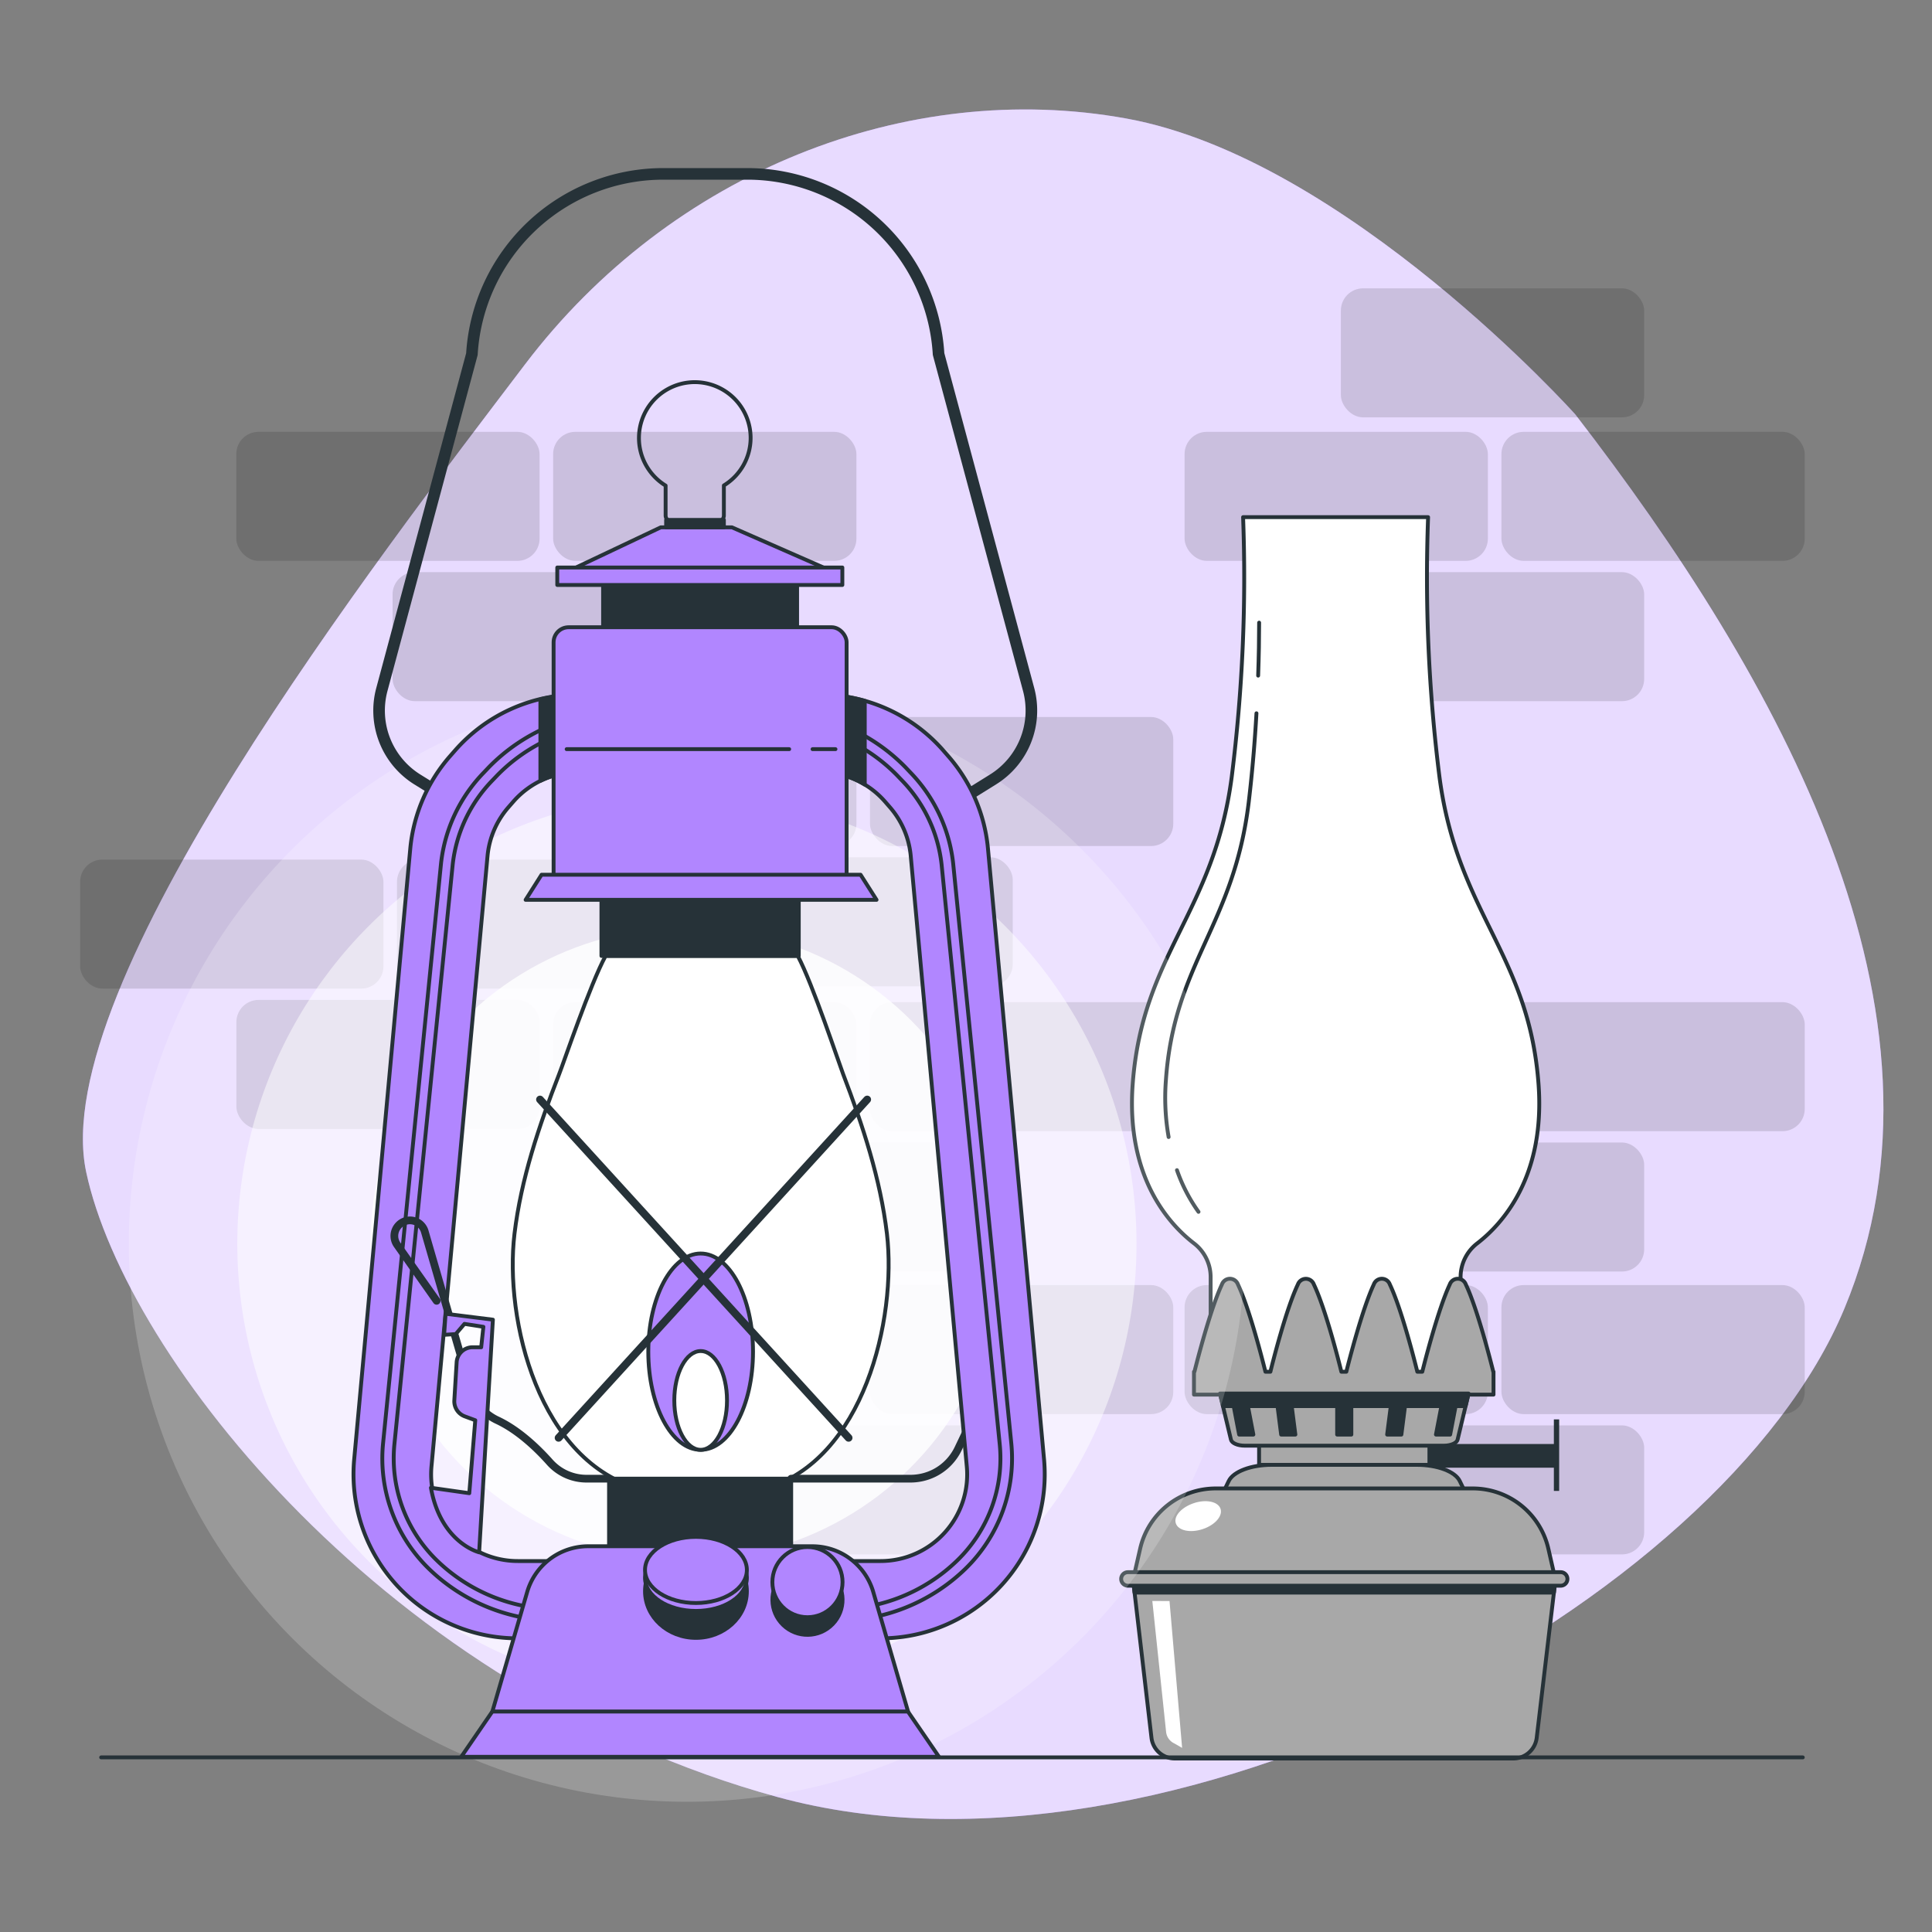 <svg xmlns="http://www.w3.org/2000/svg" viewBox="0 0 500 500"><rect x="0" y="0" width="500" height="500" fill="#808080" stroke="none"/><g id="freepik--background-simple--inject-65"><path d="M407.67,107.23S348.31,41,291.54,30.68,173.7,44.44,135.85,94.33,12,255.18,22.31,303.35s78.27,134.19,178.91,161.72,244.29-49.89,276.12-126.45S460.14,175.19,407.67,107.23Z" style="fill:#B186FF"></path><path d="M407.67,107.23S348.31,41,291.54,30.68,173.7,44.44,135.85,94.33,12,255.18,22.31,303.35s78.27,134.19,178.91,161.72,244.29-49.89,276.12-126.45S460.14,175.19,407.67,107.23Z" style="fill:#fff;opacity:0.7"></path></g><g id="freepik--Bricks--inject-65"><rect x="306.57" y="111.76" width="78.49" height="33.39" rx="5.75" style="opacity:0.13"></rect><rect x="347.02" y="148.07" width="78.49" height="33.39" rx="5.75" style="opacity:0.13"></rect><rect x="347.02" y="74.62" width="78.49" height="33.39" rx="5.75" style="opacity:0.13"></rect><rect x="388.57" y="111.76" width="78.49" height="33.39" rx="5.75" style="opacity:0.13"></rect><rect x="61.15" y="111.76" width="78.49" height="33.39" rx="5.75" style="opacity:0.13"></rect><rect x="101.6" y="148.07" width="78.49" height="33.39" rx="5.75" style="opacity:0.13"></rect><rect x="143.15" y="111.76" width="78.49" height="33.39" rx="5.75" style="opacity:0.13"></rect><rect x="20.74" y="222.46" width="78.49" height="33.39" rx="5.75" style="opacity:0.13"></rect><rect x="61.18" y="258.78" width="78.49" height="33.39" rx="5.75" style="opacity:0.13"></rect><rect x="102.74" y="222.46" width="78.49" height="33.39" rx="5.75" style="opacity:0.13"></rect><rect x="143.15" y="185.56" width="78.49" height="33.39" rx="5.75" style="opacity:0.13"></rect><rect x="183.6" y="221.87" width="78.49" height="33.39" rx="5.75" style="opacity:0.13"></rect><rect x="225.15" y="185.56" width="78.49" height="33.39" rx="5.75" style="opacity:0.13"></rect><rect x="143.15" y="332.58" width="78.49" height="33.39" rx="5.75" style="opacity:0.13"></rect><rect x="183.6" y="368.89" width="78.49" height="33.39" rx="5.75" style="opacity:0.13"></rect><rect x="225.15" y="332.58" width="78.49" height="33.39" rx="5.75" style="opacity:0.13"></rect><rect x="306.57" y="259.36" width="78.49" height="33.39" rx="5.75" style="opacity:0.13"></rect><rect x="347.02" y="295.68" width="78.49" height="33.39" rx="5.75" style="opacity:0.13"></rect><rect x="388.57" y="259.36" width="78.49" height="33.39" rx="5.75" style="opacity:0.13"></rect><rect x="306.57" y="332.58" width="78.49" height="33.39" rx="5.75" style="opacity:0.13"></rect><rect x="347.02" y="368.89" width="78.49" height="33.39" rx="5.75" style="opacity:0.13"></rect><rect x="388.57" y="332.58" width="78.49" height="33.39" rx="5.75" style="opacity:0.13"></rect><rect x="143.15" y="259.36" width="78.49" height="33.39" rx="5.75" style="opacity:0.13"></rect><rect x="183.6" y="295.68" width="78.49" height="33.39" rx="5.75" style="opacity:0.13"></rect><rect x="225.15" y="259.36" width="78.49" height="33.39" rx="5.75" style="opacity:0.13"></rect></g><g id="freepik--oil-lamp-2--inject-65"><rect x="365.69" y="374.2" width="36.67" height="5.14" style="fill:#263238;stroke:#263238;stroke-linecap:round;stroke-linejoin:round"></rect><path d="M402.62,408.19H293.16L298,449.73a6.07,6.07,0,0,0,6,5.37h87.7a6.09,6.09,0,0,0,6-5.37Z" style="fill:#a8a8a8;stroke:#263238;stroke-linecap:round;stroke-linejoin:round"></path><polygon points="402.16 412.17 402.56 408.68 293.22 408.68 293.62 412.17 402.16 412.17" style="fill:#263238;stroke:#263238;stroke-linecap:round;stroke-linejoin:round"></polygon><path d="M378.86,385.51H316.92l1.08-2.23c1.18-2.44,5.77-4.18,11.07-4.18h37.64c5.3,0,9.89,1.74,11.07,4.18Z" style="fill:#a8a8a8;stroke:#263238;stroke-linecap:round;stroke-linejoin:round"></path><path d="M402.62,409.16H293.16l1.91-8.36a20.06,20.06,0,0,1,19.56-15.59h66.52a20.06,20.06,0,0,1,19.56,15.59Z" style="fill:#a8a8a8;stroke:#263238;stroke-linecap:round;stroke-linejoin:round"></path><path d="M304.3,394.23c.6,1.87,3.68,2.56,6.88,1.53s5.3-3.39,4.7-5.26S312.2,387.94,309,389,303.69,392.36,304.3,394.23Z" style="fill:#fff"></path><path d="M298.22,414.33l3.56,33.84a3.71,3.71,0,0,0,2.08,3l2.07,1.18-3.26-38Z" style="fill:#fff"></path><path d="M403.91,406.88h-112a1.75,1.75,0,0,0-1.75,1.75h0a1.75,1.75,0,0,0,1.75,1.75h112a1.75,1.75,0,0,0,1.74-1.75h0A1.75,1.75,0,0,0,403.91,406.88Z" style="fill:#a8a8a8;stroke:#263238;stroke-linecap:round;stroke-linejoin:round"></path><rect x="325.85" y="373.89" width="44.08" height="5.21" style="fill:#a8a8a8;stroke:#263238;stroke-linecap:round;stroke-linejoin:round"></rect><path d="M380.07,360.65H315.72l2.85,11.94c.21.88,1.73,1.55,3.54,1.55h51.56c1.81,0,3.34-.67,3.55-1.55Z" style="fill:#a8a8a8;stroke:#263238;stroke-linecap:round;stroke-linejoin:round"></path><polygon points="371.62 371.27 375.3 371.27 377.1 361.9 373.42 361.9 371.62 371.27" style="fill:#263238;stroke:#263238;stroke-linecap:round;stroke-linejoin:round"></polygon><polygon points="362.68 371.27 358.99 371.27 360.19 361.9 363.88 361.9 362.68 371.27" style="fill:#263238;stroke:#263238;stroke-linecap:round;stroke-linejoin:round"></polygon><polygon points="324.37 371.27 320.69 371.27 318.89 361.9 322.57 361.9 324.37 371.27" style="fill:#263238;stroke:#263238;stroke-linecap:round;stroke-linejoin:round"></polygon><polygon points="331.56 371.27 335.24 371.27 334.04 361.9 330.36 361.9 331.56 371.27" style="fill:#263238;stroke:#263238;stroke-linecap:round;stroke-linejoin:round"></polygon><rect x="346.05" y="361.9" width="3.68" height="9.37" style="fill:#263238;stroke:#263238;stroke-linecap:round;stroke-linejoin:round"></rect><path d="M398.16,280.44c-2.52-33.61-21-44.11-25.63-79.39a414.94,414.94,0,0,1-2.94-67.21H321.71a414.94,414.94,0,0,1-2.94,67.21c-4.62,35.28-23.1,45.78-25.62,79.39-1.82,24.2,9.44,36.42,15.88,41.36a11,11,0,0,1,4.28,8.76V356l32.34-.42L378,356V330.56a11,11,0,0,1,4.28-8.76C388.71,316.86,400,304.64,398.16,280.44Z" style="fill:#fff;stroke:#263238;stroke-linecap:round;stroke-linejoin:round"></path><path d="M304.6,302.84a42.63,42.63,0,0,0,5.57,10.78" style="fill:none;stroke:#263238;stroke-linecap:round;stroke-linejoin:round"></path><path d="M325.17,184.6c-.41,7.21-1.05,15-2,23-3.86,32-19.33,41.52-21.44,72a58.72,58.72,0,0,0,.71,14.66" style="fill:none;stroke:#263238;stroke-linecap:round;stroke-linejoin:round"></path><path d="M325.86,161.14c0,4-.07,8.6-.25,13.71" style="fill:none;stroke:#263238;stroke-linecap:round;stroke-linejoin:round"></path><path d="M386.46,355c-.6-2.42-4.07-16.2-7.11-22.59a2.2,2.2,0,0,0-4.15,0c-3,6.39-6.51,20.17-7.11,22.59H366.8c-.6-2.42-4.06-16.2-7.11-22.59a2.2,2.2,0,0,0-4.15,0c-3,6.39-6.51,20.17-7.11,22.59h-1.29c-.59-2.42-4.06-16.2-7.11-22.59a2.2,2.2,0,0,0-4.14,0c-3.05,6.39-6.52,20.17-7.11,22.59h-1.29c-.6-2.42-4.07-16.2-7.11-22.59a2.2,2.2,0,0,0-4.15,0c-3,6.39-6.51,20.17-7.11,22.59H309v5.92h77.52V355Z" style="fill:#a8a8a8;stroke:#263238;stroke-linecap:round;stroke-linejoin:round"></path><polygon points="380.07 360.65 315.72 360.65 316.49 363.9 379.29 363.9 380.07 360.65" style="fill:#263238;stroke:#263238;stroke-linecap:round;stroke-linejoin:round"></polygon><rect x="402.14" y="367.34" width="1.37" height="18.51" style="fill:#263238"></rect></g><g id="freepik--oil-lamp-1--inject-65"><circle cx="177.77" cy="321.86" r="144.43" transform="translate(-175.52 219.98) rotate(-45)" style="fill:#fff;opacity:0.2"></circle><circle cx="177.77" cy="321.86" r="116.36" transform="translate(-175.52 219.98) rotate(-45)" style="fill:#fff;opacity:0.5"></circle><circle cx="177.77" cy="321.86" r="81.89" transform="translate(-169.12 443.78) rotate(-80.45)" style="fill:#fff;opacity:0.83"></circle><path d="M238.09,213.49,257,201.72a21,21,0,0,0,9.2-23.31l-23.3-86.79A49.62,49.62,0,0,0,193.38,45H171.66a49.63,49.63,0,0,0-49.53,46.64l-23.3,86.79A21,21,0,0,0,108,201.72L127,213.49" style="fill:none;stroke:#263238;stroke-linecap:round;stroke-linejoin:round;stroke-width:3px"></path><rect x="155.65" y="232.02" width="51.07" height="15.37" style="fill:#263238;stroke:#263238;stroke-linecap:round;stroke-linejoin:round"></rect><path d="M218.21,278c-1.14-3-7.9-23.38-11.72-30.56H156.7c-3.91,7.18-10.81,27.56-12,30.56-5.2,13.33-9.85,27.1-11.55,41.3-2.66,22.21,6.25,59.33,33,66.16H198v-.22c25.57-7.31,34.12-43.93,31.54-65.94C227.84,305.05,223.29,291.28,218.21,278Z" style="fill:#fff;stroke:#263238;stroke-linecap:round;stroke-linejoin:round"></path><path d="M154.48,424H134A42.47,42.47,0,0,1,91.69,377.4l14.5-157.91a42.32,42.32,0,0,1,10.31-23.83l1.23-1.4a42.45,42.45,0,0,1,32-14.51h3.94a10,10,0,0,1,0,20.05h-3.94a22.42,22.42,0,0,0-16.88,7.66l-1.22,1.4a22.33,22.33,0,0,0-5.45,12.58l-14.5,157.92A22.43,22.43,0,0,0,134,404h20.51a10,10,0,1,1,0,20Z" style="fill:#B186FF;stroke:#263238;stroke-linecap:round;stroke-linejoin:round"></path><path d="M149.38,419.45h-4.92A47.72,47.72,0,0,1,111,406a39.82,39.82,0,0,1-11.86-32.49l15-150.09a40,40,0,0,1,11.11-23.53l1.27-1.34A47.45,47.45,0,0,1,159,184.31a1.5,1.5,0,1,1,.11,3,44.48,44.48,0,0,0-30.38,13.3l-1.27,1.33a37.06,37.06,0,0,0-10.3,21.77L102.07,373.78a36.86,36.86,0,0,0,11,30.06,44.67,44.67,0,0,0,31.39,12.61h4.92a1.5,1.5,0,0,1,0,3Z" style="fill:#B186FF;stroke:#263238;stroke-linecap:round;stroke-linejoin:round"></path><path d="M139.85,202.08a22.4,22.4,0,0,1,8.66-2.25v-20a41.59,41.59,0,0,0-8.66,1.14Z" style="fill:#263238;stroke:#263238;stroke-linecap:round;stroke-linejoin:round"></path><path d="M204.76,382.68h30.86a13.79,13.79,0,0,0,6.39-1.57h0a13.69,13.69,0,0,0,6-6.27l3.07-6.44" style="fill:none;stroke:#263238;stroke-linecap:round;stroke-linejoin:round;stroke-width:2px"></path><path d="M207.39,424H227.9a42.46,42.46,0,0,0,42.27-46.62l-14.5-157.91a42.18,42.18,0,0,0-10.31-23.83l-1.22-1.4a42.49,42.49,0,0,0-32-14.51h-3.93a10,10,0,1,0,0,20.05h3.93a22.44,22.44,0,0,1,16.89,7.66l1.22,1.4a22.31,22.31,0,0,1,5.44,12.58l14.5,157.92A22.42,22.42,0,0,1,227.9,404H207.39a10,10,0,0,0,0,20Z" style="fill:#B186FF;stroke:#263238;stroke-linecap:round;stroke-linejoin:round"></path><path d="M211.43,419.45h4.92A47.69,47.69,0,0,0,249.85,406a39.83,39.83,0,0,0,11.87-32.49L246.67,223.39a40.14,40.14,0,0,0-11.11-23.53l-1.27-1.34a47.47,47.47,0,0,0-32.45-14.21,1.5,1.5,0,1,0-.11,3,44.5,44.5,0,0,1,30.39,13.3l1.27,1.33a37.1,37.1,0,0,1,10.29,21.77l15.05,150.08a36.8,36.8,0,0,1-11,30.06,44.63,44.63,0,0,1-31.38,12.61h-4.92a1.5,1.5,0,0,0,0,3Z" style="fill:#B186FF;stroke:#263238;stroke-linecap:round;stroke-linejoin:round"></path><path d="M213.8,199.86a22.36,22.36,0,0,1,10,3.19V181.38a42.33,42.33,0,0,0-10-1.58Z" style="fill:#263238;stroke:#263238;stroke-linecap:round;stroke-linejoin:round"></path><path d="M194.88,349.81c0,14-6.07,25.4-13.55,25.4s-13.55-11.37-13.55-25.4,6.07-25.4,13.55-25.4S194.88,335.78,194.88,349.81Z" style="fill:#B186FF;stroke:#263238;stroke-linecap:round;stroke-linejoin:round"></path><path d="M188.15,362.43c0,7.06-3.06,12.78-6.82,12.78s-6.82-5.72-6.82-12.78,3.06-12.78,6.82-12.78S188.15,355.37,188.15,362.43Z" style="fill:#fff;stroke:#263238;stroke-linecap:round;stroke-linejoin:round"></path><line x1="224.43" y1="284.55" x2="144.56" y2="372.11" style="fill:#fff;stroke:#263238;stroke-linecap:round;stroke-linejoin:round;stroke-width:2px"></line><line x1="139.75" y1="284.55" x2="219.62" y2="372.11" style="fill:#fff;stroke:#263238;stroke-linecap:round;stroke-linejoin:round;stroke-width:2px"></line><rect x="157.62" y="382.68" width="47.14" height="18" style="fill:#263238;stroke:#263238;stroke-linecap:round;stroke-linejoin:round"></rect><rect x="156.08" y="149.66" width="50.21" height="12.3" style="fill:#263238;stroke:#263238;stroke-linecap:round;stroke-linejoin:round"></rect><path d="M215.44,147.89l-26-11.41H171l-24.13,11.43a1.48,1.48,0,0,0,.63,2.82h67.3A1.48,1.48,0,0,0,215.44,147.89Z" style="fill:#B186FF;stroke:#263238;stroke-linecap:round;stroke-linejoin:round"></path><rect x="143.27" y="162.33" width="75.83" height="69.69" rx="3.89" style="fill:#B186FF;stroke:#263238;stroke-linecap:round;stroke-linejoin:round"></rect><line x1="210.29" y1="193.88" x2="216.22" y2="193.88" style="fill:none;stroke:#263238;stroke-linecap:round;stroke-linejoin:round"></line><line x1="146.65" y1="193.88" x2="204.24" y2="193.88" style="fill:none;stroke:#263238;stroke-linecap:round;stroke-linejoin:round"></line><polygon points="226.85 232.88 136.03 232.88 140.15 226.38 222.72 226.38 226.85 232.88" style="fill:#B186FF;stroke:#263238;stroke-linecap:round;stroke-linejoin:round"></polygon><rect x="144.22" y="146.87" width="73.78" height="4.52" style="fill:#B186FF;stroke:#263238;stroke-linecap:round;stroke-linejoin:round"></rect><path d="M194.26,113.35a14.45,14.45,0,1,0-22,12.32v7.75A1.62,1.62,0,0,0,173.9,135h11.82a1.61,1.61,0,0,0,1.62-1.62v-7.75A14.42,14.42,0,0,0,194.26,113.35Z" style="fill:none;stroke:#263238;stroke-linecap:round;stroke-linejoin:round"></path><rect x="172.39" y="134.55" width="14.95" height="1.93" style="fill:#263238;stroke:#263238;stroke-linecap:round;stroke-linejoin:round"></rect><polygon points="127.43 442.92 119.37 454.66 243.01 454.66 234.95 442.92 127.43 442.92" style="fill:#B186FF;stroke:#263238;stroke-linecap:round;stroke-linejoin:round"></polygon><path d="M235,442.92H127.43l9-30.9a16.43,16.43,0,0,1,15.77-11.85h58A16.41,16.41,0,0,1,226,412Z" style="fill:#B186FF;stroke:#263238;stroke-linecap:round;stroke-linejoin:round"></path><ellipse cx="180.11" cy="411.82" rx="13.18" ry="12.06" style="fill:#263238;stroke:#263238;stroke-linecap:round;stroke-linejoin:round"></ellipse><ellipse cx="180.11" cy="408.35" rx="13.18" ry="8.56" style="fill:#B186FF;stroke:#263238;stroke-linecap:round;stroke-linejoin:round"></ellipse><ellipse cx="180.11" cy="406.3" rx="13.18" ry="8.56" style="fill:#B186FF;stroke:#263238;stroke-linecap:round;stroke-linejoin:round"></ellipse><circle cx="208.97" cy="414.05" r="9.08" transform="translate(-233.79 275.94) rotate(-45.9)" style="fill:#263238;stroke:#263238;stroke-linecap:round;stroke-linejoin:round"></circle><circle cx="208.97" cy="409.45" r="9.08" style="fill:#B186FF;stroke:#263238;stroke-linecap:round;stroke-linejoin:round"></circle><path d="M157.62,382.68h-5.79a12.75,12.75,0,0,1-9.52-4.23c-3.11-3.49-8-8.26-13.57-10.88a13,13,0,0,1-7-8.1l-11.8-40.72a4,4,0,0,0-6.79-1.63h0a4,4,0,0,0-.35,5.06L113,336.65" style="fill:none;stroke:#263238;stroke-linecap:round;stroke-linejoin:round;stroke-width:2px"></path><path d="M115.32,340l12.24,1.53L124,401.74s-9.93-2.43-12.48-16.71l9.93,1.41L123,367.56l-2.7-1a4.14,4.14,0,0,1-2.72-4.15l.6-9.85a4.13,4.13,0,0,1,4.13-3.89h2.22l.57-5.29-4.9-.76-2.26,2.64-3,.19Z" style="fill:#B186FF;stroke:#263238;stroke-linecap:round;stroke-linejoin:round"></path></g><g id="freepik--Table--inject-65"><line x1="26.18" y1="454.81" x2="466.56" y2="454.81" style="fill:none;stroke:#263238;stroke-linecap:round;stroke-linejoin:round"></line></g></svg>
